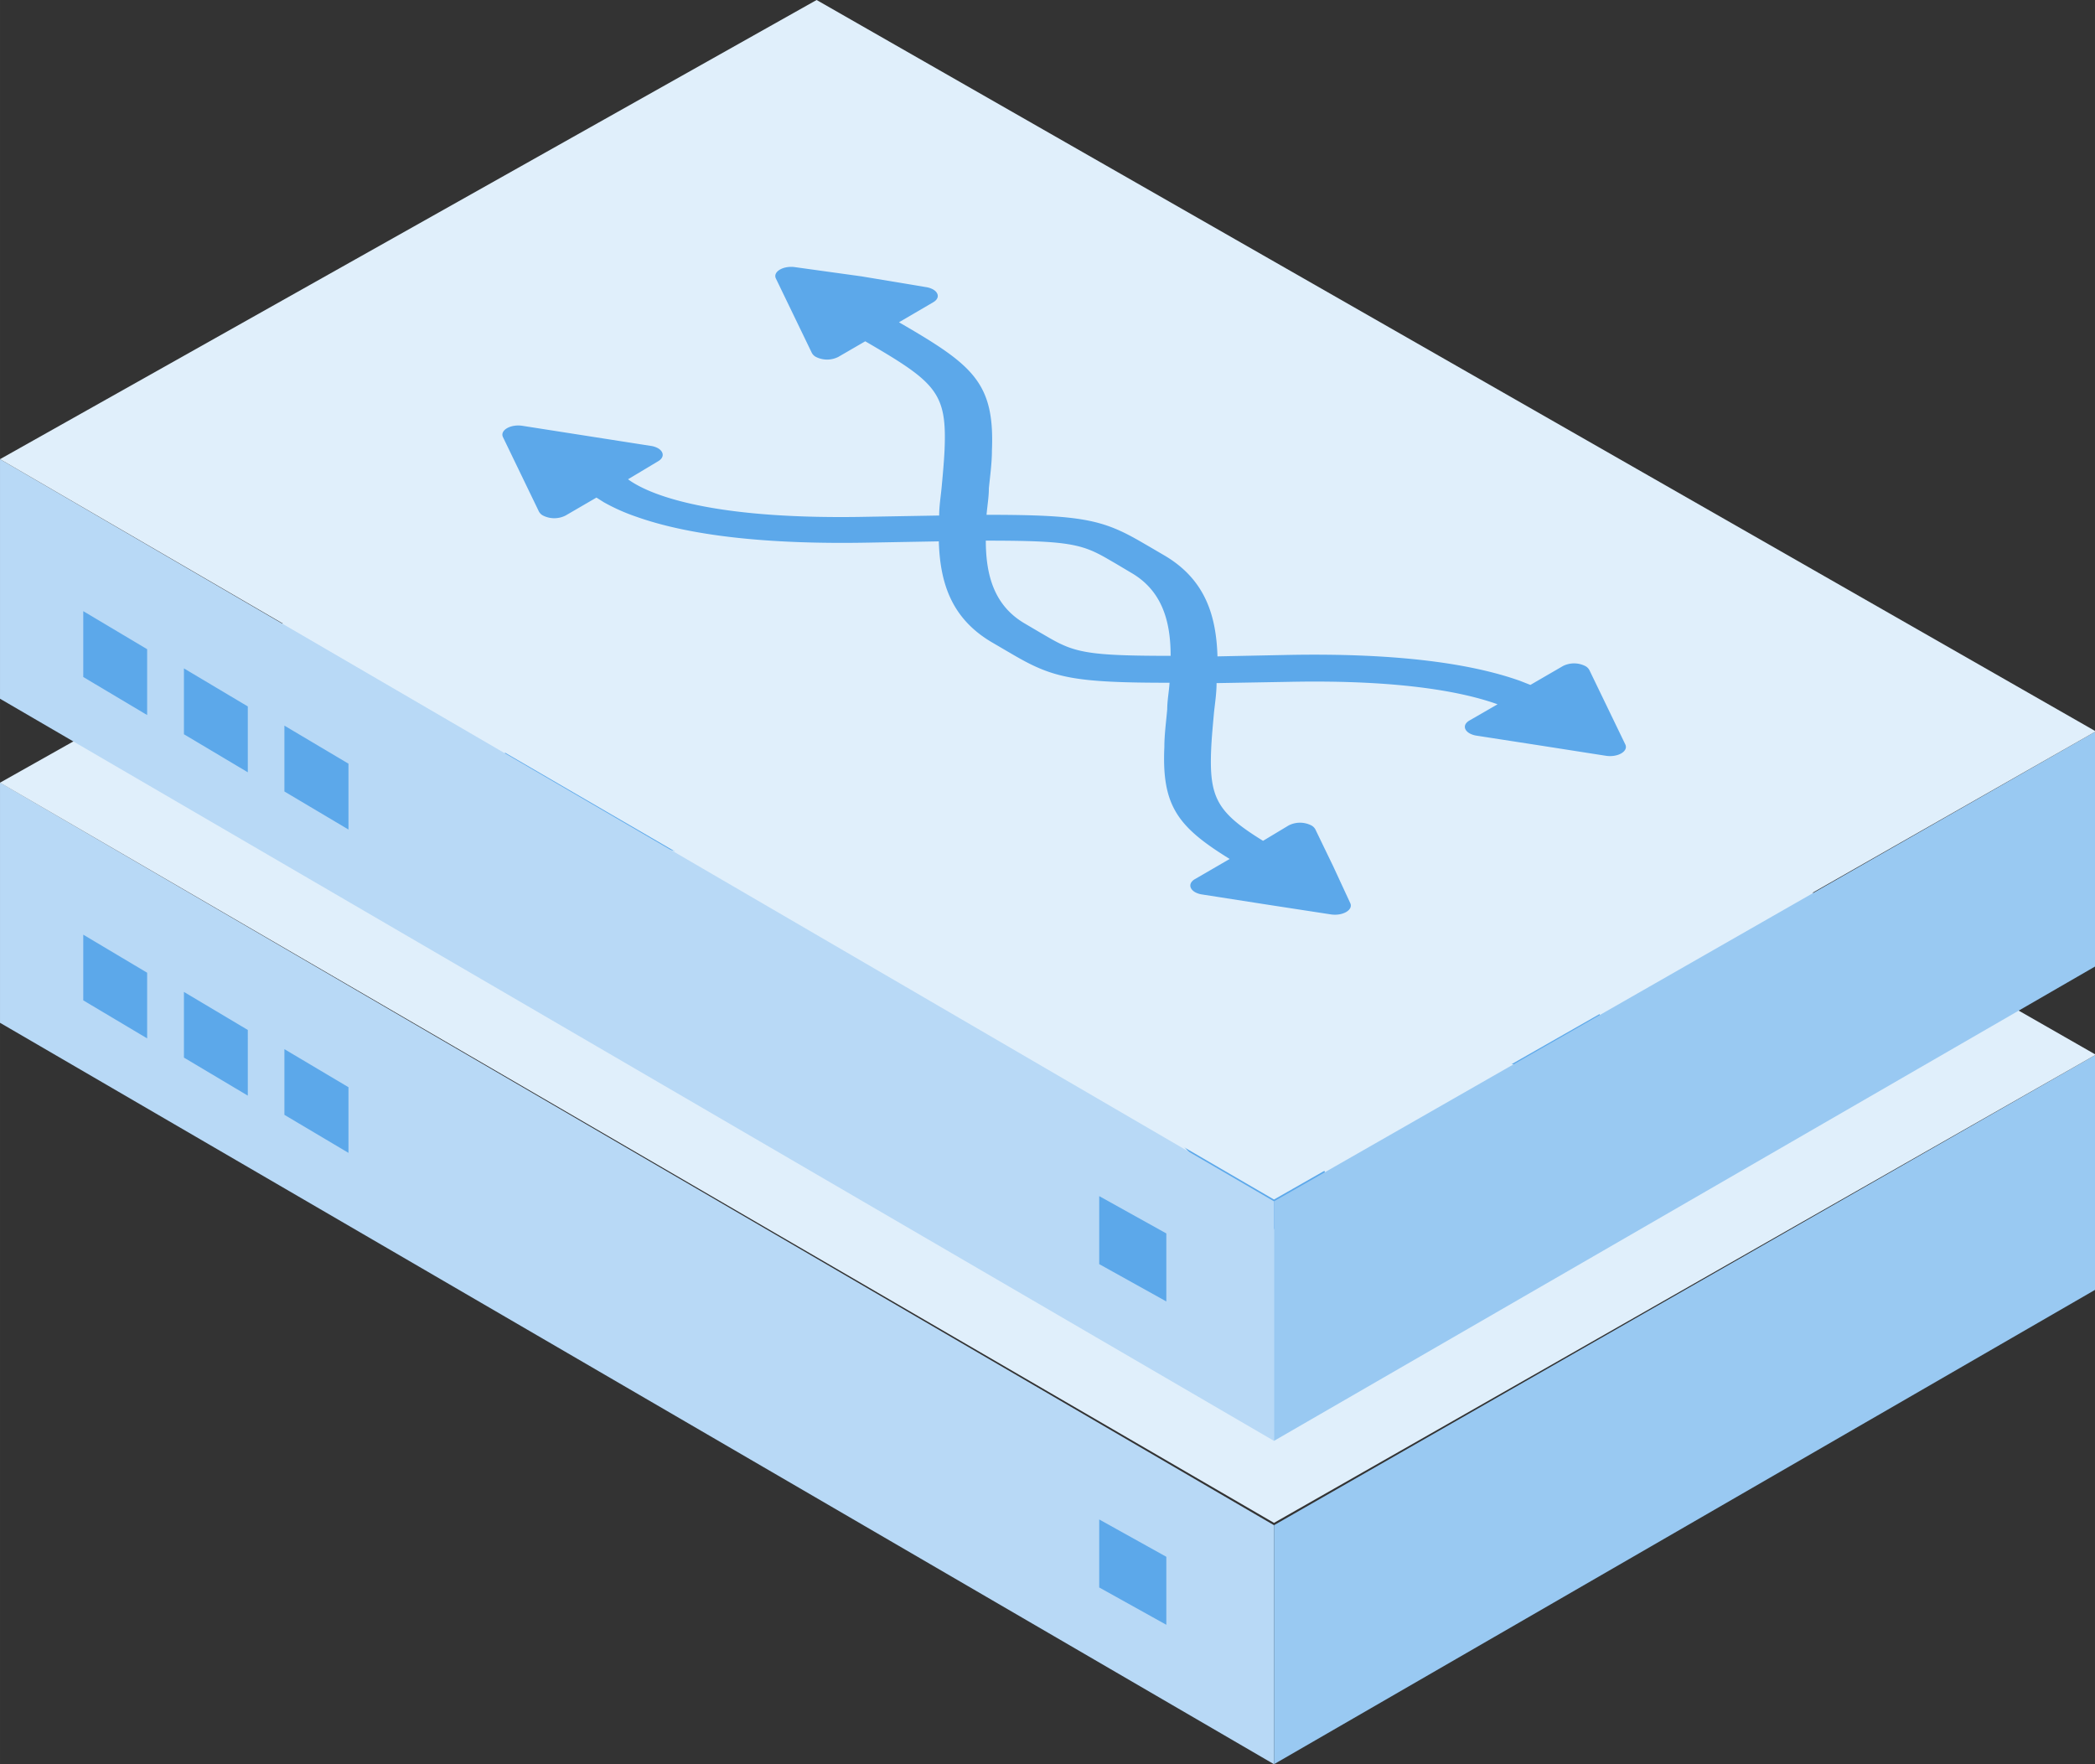<?xml version="1.0" standalone="no"?><!DOCTYPE svg PUBLIC "-//W3C//DTD SVG 1.1//EN" "http://www.w3.org/Graphics/SVG/1.1/DTD/svg11.dtd"><svg class="icon" width="200px" height="168.42px" viewBox="0 0 1216 1024" version="1.1" xmlns="http://www.w3.org/2000/svg"><rect x="0" y="0" width="1216" height="1024" fill="#333333" stroke="none"/><path d="M0 454.197L739.463 885.273v138.727L0 593.653V454.301z" fill="#B8D9F6" /><path d="M1216.469 612.192L739.463 885.273v138.727l477.006-275.58z" fill="#99C9F2" /><path d="M1216.469 612.192L473.985 187.469 0 454.301l739.463 429.618z" fill="#E0EFFB" /><path d="M783.727 711.863c1.875 3.958-4.374 7.603-11.248 6.561l-37.286-5.728-37.39-5.832a11.977 11.977 0 0 1-4.166-1.354c-3.437-1.979-3.854-5.416 0-7.603l20.101-11.665c-29.995-18.539-39.473-30.62-37.91-64.989 0-7.186 1.041-14.685 1.666-21.871 0-5.103 1.041-10.415 1.354-15.414-54.887 0-67.281-2.708-89.673-15.622l-4.478-2.604-8.54-4.999c-24.475-14.164-30.516-35.515-31.245-58.845l-40.41 0.729c-58.74 1.146-104.15-3.958-135.395-15.102a112.586 112.586 0 0 1-18.643-8.332l-4.27-2.708-17.914 10.415a14.477 14.477 0 0 1-13.123 0 5.624 5.624 0 0 1-2.395-2.395l-10.415-21.559-10.415-21.559c-1.875-3.958 4.374-7.603 11.248-6.561l37.286 5.832 37.286 5.832a11.873 11.873 0 0 1 4.166 1.354c3.437 1.979 3.854 5.416 0 7.603l-17.393 10.415a44.576 44.576 0 0 0 4.166 2.708c13.644 7.915 49.263 20.83 134.77 19.059l41.66-0.729c0-5.52 0.937-11.04 1.458-16.664s1.354-14.477 1.666-21.351c1.458-33.432-4.999-39.264-46.034-63.115l-15.622 9.061a14.373 14.373 0 0 1-13.019 0 5.624 5.624 0 0 1-2.395-2.395l-10.415-21.559-10.415-21.559c-1.875-3.958 4.374-7.603 11.248-6.561l37.286 5.832 38.535 5.52a11.977 11.977 0 0 1 4.166 1.354c3.437 1.979 3.854 5.312 0 7.499l-19.788 11.561c42.597 24.683 55.616 34.682 53.95 74.467 0 7.186-1.041 14.581-1.771 21.871 0 5.103-0.937 10.415-1.354 15.414 54.783 0 67.281 2.708 89.569 15.622l4.687 2.708 8.54 4.999c24.475 14.164 30.516 35.619 31.245 58.845l40.41-0.833c58.74-1.146 104.15 3.958 135.395 15.102l5.832 2.291 18.851-10.936a14.373 14.373 0 0 1 13.019 0 5.624 5.624 0 0 1 2.395 2.395l10.415 21.559 10.415 21.559c1.875 3.958-4.374 7.603-11.248 6.561l-37.286-5.832L857.152 614.483a11.977 11.977 0 0 1-4.166-1.354c-3.437-1.979-3.854-5.312 0-7.499l16.247-9.373c-19.476-6.978-55.72-14.373-121.439-13.019l-41.66 0.729c0 5.52-0.833 11.144-1.458 16.664-0.625 7.082-1.354 14.477-1.666 21.351-1.25 28.537 3.333 36.973 30.099 53.533l14.893-8.957a14.477 14.477 0 0 1 13.123 0 5.624 5.624 0 0 1 2.395 2.395l10.415 21.559zM609.068 557.93c14.998 8.644 23.434 10.415 70.405 10.415 0-19.997-4.895-37.806-22.913-48.221l-8.749-5.207-5.207-3.02c-14.998-8.644-23.434-10.415-70.405-10.415 0 19.997 4.791 37.806 22.809 48.221l8.853 5.207 5.207 3.02" fill="#5CA8EA" /><path d="M676.973 903.603v39.473l-38.952-21.663v-39.473z" fill="#5CA8EA" /><path d="M48.325 580.635l37.077 22.08v-38.119l-37.077-22.08v38.119zM106.753 613.858l37.077 22.08V597.819l-37.077-22.08v38.119zM165.077 608.963v38.119l37.181 22.08v-38.119l-37.181-22.08z" fill="#5CA8EA" /><path d="M0 266.519l739.463 430.763V836.322L0 405.559V266.519z" fill="#B8D9F6" /><path d="M1216.469 424.514L739.463 697.282V836.322l477.006-275.58z" fill="#99C9F2" /><path d="M1216.469 424.514L473.985 0 0 266.519l739.463 429.722z" fill="#E0EFFB" /><path d="M783.727 524.186c1.875 3.958-4.374 7.603-11.248 6.561l-37.286-5.728-37.39-5.832a11.977 11.977 0 0 1-4.166-1.354c-3.437-1.979-3.854-5.416 0-7.603l20.101-11.665c-29.995-18.539-39.473-30.62-37.91-64.989 0-7.186 1.041-14.685 1.666-21.871 0-5.103 1.041-10.415 1.354-15.414-54.887 0-67.281-2.708-89.673-15.622l-4.478-2.604-8.54-4.999c-24.475-14.164-30.516-35.515-31.245-58.845l-40.41 0.729c-58.74 1.146-104.15-3.958-135.395-15.102a112.586 112.586 0 0 1-18.643-8.332l-4.27-2.708-17.914 10.415a14.477 14.477 0 0 1-13.123 0 5.624 5.624 0 0 1-2.395-2.395l-10.415-21.559-10.415-21.559c-1.875-3.958 4.374-7.603 11.248-6.561l37.286 5.832 37.286 5.832a11.873 11.873 0 0 1 4.166 1.354c3.437 1.979 3.854 5.416 0 7.603l-17.393 10.415a44.576 44.576 0 0 0 4.166 2.708c13.644 7.915 49.263 20.83 134.77 19.059l41.66-0.729c0-5.52 0.937-11.04 1.458-16.664s1.354-14.477 1.666-21.351c1.458-33.432-4.999-39.264-46.034-63.115l-15.622 9.061a14.373 14.373 0 0 1-13.019 0 5.624 5.624 0 0 1-2.395-2.395l-10.415-21.559-10.415-21.559c-1.875-3.958 4.374-7.603 11.248-6.561l38.327 5.312 37.494 6.249a11.977 11.977 0 0 1 4.166 1.354c3.437 1.979 3.854 5.312 0 7.499l-19.788 11.561c42.597 24.683 55.616 34.682 53.95 74.467 0 7.186-1.041 14.581-1.771 21.871 0 5.103-0.937 10.415-1.354 15.414 54.783 0 67.281 2.708 89.569 15.622l4.687 2.708 8.54 4.999c24.475 14.164 30.516 35.619 31.245 58.845l40.41-0.833c58.74-1.146 104.15 3.958 135.395 15.102l5.832 2.291 18.851-10.936a14.373 14.373 0 0 1 13.019 0 5.624 5.624 0 0 1 2.395 2.395l10.415 21.559 10.415 21.559c1.875 3.958-4.374 7.603-11.248 6.561l-37.286-5.832L857.152 427.014a11.977 11.977 0 0 1-4.166-1.354c-3.437-1.979-3.854-5.312 0-7.499l16.247-9.373c-19.476-6.978-55.72-14.373-121.439-13.019l-41.66 0.729c0 5.52-0.833 11.144-1.458 16.664-0.625 7.082-1.354 14.477-1.666 21.351-1.25 28.537 3.333 36.973 30.099 53.533l14.893-8.957a14.477 14.477 0 0 1 13.123 0 5.624 5.624 0 0 1 2.395 2.395l10.415 21.559zM609.068 370.252c14.998 8.644 23.434 10.415 70.405 10.415 0-19.997-4.895-37.806-22.913-48.221l-8.749-5.207-5.207-3.02c-14.998-8.644-23.434-10.415-70.405-10.415 0 19.997 4.791 37.806 22.809 48.221l8.853 5.207 5.207 3.02" fill="#5CA8EA" /><path d="M676.973 715.925v39.473l-38.952-21.663v-39.473z" fill="#5CA8EA" /><path d="M48.325 392.957l37.077 22.08v-38.223l-37.077-22.08v38.223zM106.753 426.181l37.077 22.08v-38.223l-37.077-22.08v38.223zM165.077 421.181v38.223l37.181 22.08v-38.223l-37.181-22.08z" fill="#5CA8EA" /></svg>